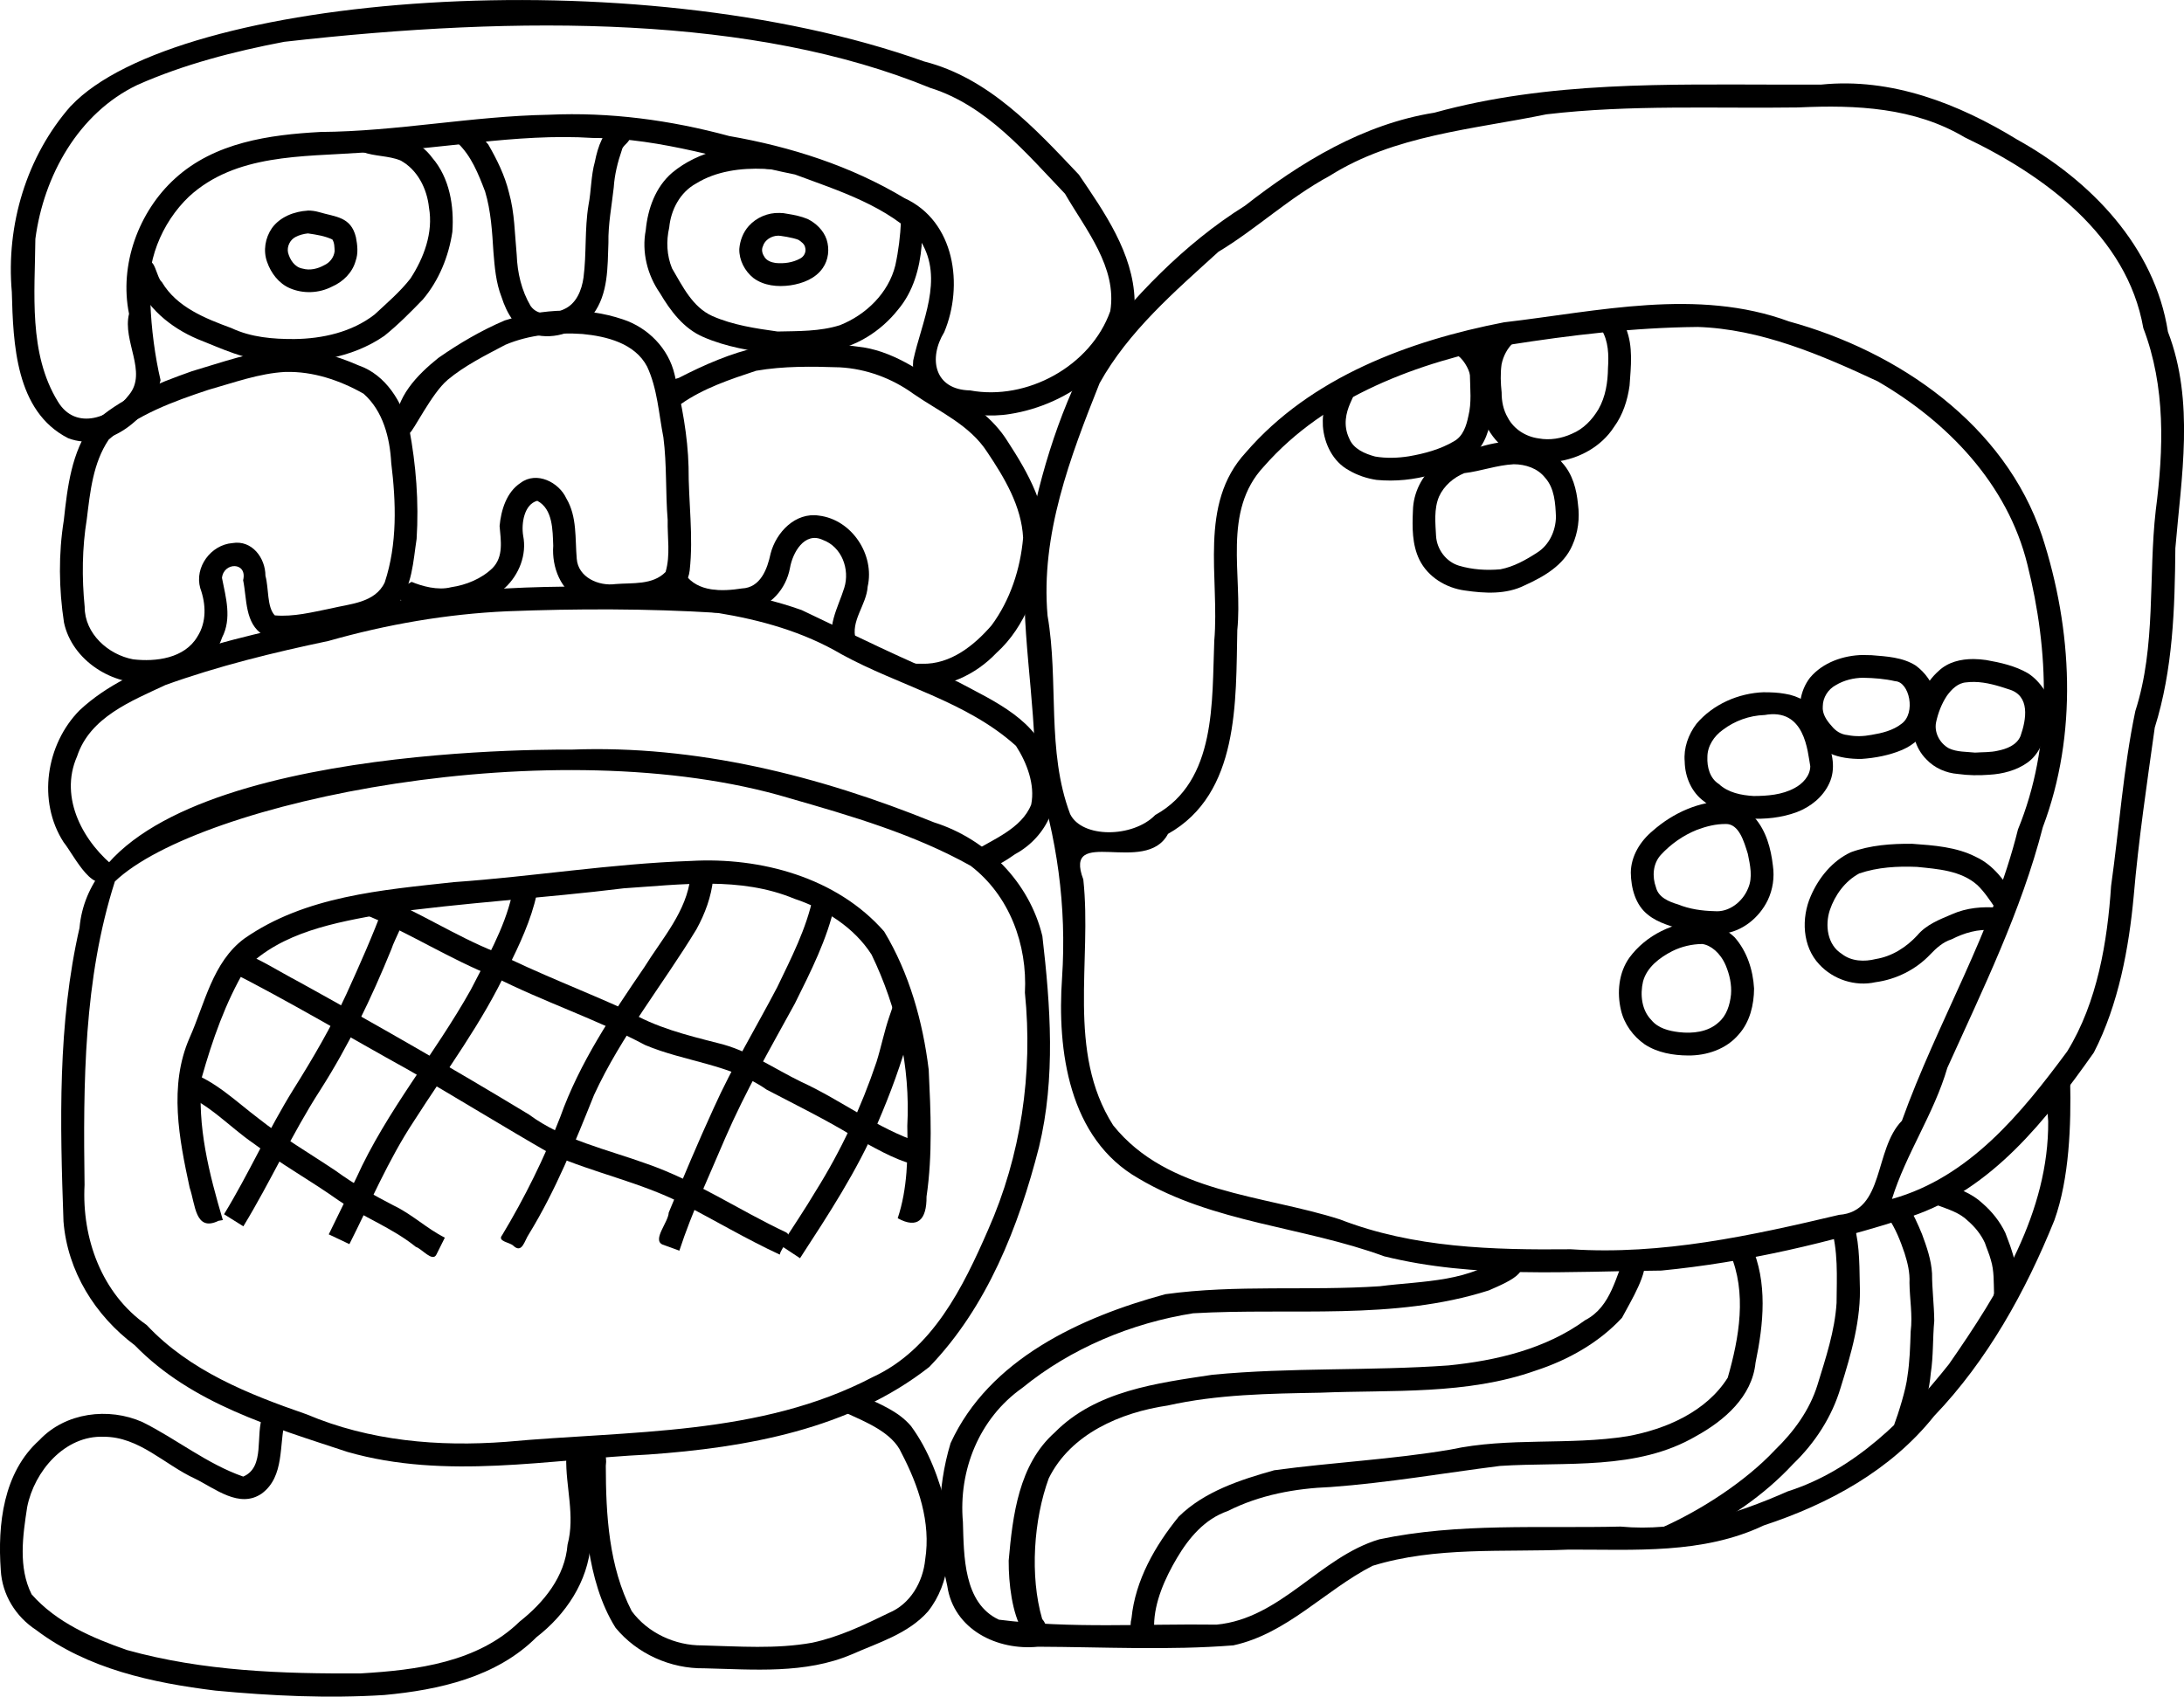<?xml version="1.0" encoding="UTF-8" standalone="no"?>
<!-- Created with Inkscape (http://www.inkscape.org/) -->

<svg
   width="51.012mm"
   height="39.639mm"
   viewBox="0 0 51.012 39.639"
   version="1.1"
   id="svg1"
   xml:space="preserve"
   sodipodi:docname="u-tz'a-pa-wa-tun-ni.svg"
   inkscape:version="1.4 (e7c3feb1, 2024-10-09)"
   xmlns:inkscape="http://www.inkscape.org/namespaces/inkscape"
   xmlns:sodipodi="http://sodipodi.sourceforge.net/DTD/sodipodi-0.dtd"
   xmlns="http://www.w3.org/2000/svg"
   xmlns:svg="http://www.w3.org/2000/svg"><sodipodi:namedview
     id="namedview1"
     pagecolor="#ffffff"
     bordercolor="#666666"
     borderopacity="1.0"
     inkscape:showpageshadow="2"
     inkscape:pageopacity="0.0"
     inkscape:pagecheckerboard="0"
     inkscape:deskcolor="#d1d1d1"
     inkscape:document-units="mm"
     inkscape:zoom="1.4142136"
     inkscape:cx="22.98097"
     inkscape:cy="-20.85965"
     inkscape:window-width="2560"
     inkscape:window-height="1296"
     inkscape:window-x="1440"
     inkscape:window-y="25"
     inkscape:window-maximized="1"
     inkscape:current-layer="layer1" /><defs
     id="defs1" /><g
     inkscape:label="Layer 1"
     inkscape:groupmode="layer"
     id="layer1"
     transform="translate(-45.774,-42.237)"><path
       id="path1"
       style="opacity:1;fill:#000000;stroke-width:0.3"
       d="m 87.466,44.214 c -2.742,-0.002 -5.519,-0.083 -8.19,0.656 -1.662,0.265 -3.12,1.155 -4.424,2.174 -1.425,0.892 -2.613,2.14 -3.625,3.467 -0.763,1.441 -1.238,3.048 -1.497,4.655 -0.141,1.689 0.231,3.369 0.218,5.059 0.517,1.566 0.743,3.191 0.633,4.851 -0.119,1.703 0.153,3.763 1.787,4.693 1.746,1.04 3.851,1.125 5.734,1.818 2.112,0.524 4.32,0.35 6.475,0.334 1.979,-0.193 3.94,-0.651 5.832,-1.262 1.894,-0.636 3.163,-2.263 4.271,-3.832 0.579,-1.123 0.82,-2.454 0.931,-3.652 0.113,-1.317 0.309,-2.63 0.492,-3.94 0.426,-1.359 0.468,-2.779 0.481,-4.19 0.138,-1.653 0.455,-3.426 -0.173,-5.055 -0.309,-1.994 -1.814,-3.544 -3.518,-4.49 -1.372,-0.841 -2.941,-1.453 -4.577,-1.287 -0.283,1.22e-4 -0.566,4.2e-5 -0.848,8.5e-5 z m 0.333,0.532 c 1.325,-0.061 2.692,2.64e-4 3.866,0.7 1.859,0.887 3.793,2.295 4.171,4.457 0.523,1.369 0.475,2.833 0.29,4.259 -0.176,1.543 0.013,3.169 -0.477,4.688 -0.281,1.346 -0.375,2.726 -0.566,4.086 -0.086,1.297 -0.319,2.718 -1.026,3.866 -1.067,1.441 -2.285,2.943 -4.092,3.446 0.329,-1.06 0.981,-1.99 1.293,-3.063 0.829,-1.839 1.725,-3.656 2.23,-5.621 0.821,-2.172 0.694,-4.624 -0.017,-6.806 -0.869,-2.601 -3.354,-4.311 -5.909,-5.011 -2.143,-0.79 -4.466,-0.235 -6.659,0.02 -2.224,0.432 -4.514,1.283 -6.03,3.04 -1.118,1.211 -0.609,2.924 -0.737,4.399 -0.058,1.411 0.059,3.276 -1.378,4.071 -0.523,0.537 -1.712,0.546 -1.989,-0.022 -0.556,-1.473 -0.261,-3.099 -0.527,-4.634 -0.166,-1.888 0.529,-3.71 1.215,-5.431 0.673,-1.213 1.759,-2.146 2.775,-3.07 0.9,-0.542 1.638,-1.255 2.601,-1.776 1.507,-0.952 3.352,-1.084 5.06,-1.436 1.956,-0.231 3.939,-0.133 5.904,-0.161 z m -2.385,5.129 c 1.479,0.044 2.896,0.653 4.218,1.271 1.632,0.947 3.033,2.399 3.495,4.275 0.51,2.029 0.587,4.228 -0.219,6.194 -0.592,2.389 -1.885,4.503 -2.711,6.806 -0.657,0.669 -0.4,2.121 -1.466,2.198 -2.056,0.487 -4.139,0.944 -6.267,0.804 -1.82,0.018 -3.673,-0.03 -5.392,-0.697 -1.802,-0.579 -4.022,-0.608 -5.298,-2.199 -1.095,-1.723 -0.49,-3.833 -0.697,-5.743 -0.482,-1.278 1.457,-0.078 1.978,-1.065 1.674,-0.941 1.582,-3.097 1.619,-4.761 0.13,-1.278 -0.362,-2.776 0.622,-3.824 1.442,-1.645 3.608,-2.434 5.705,-2.838 1.461,-0.23 2.933,-0.406 4.414,-0.42 z" /><path
       style="opacity:1;fill:#000000;stroke-width:0.3"
       id="path5"
       d="m 77.033,51.197 c -0.285,0.24 -0.381,0.64 -0.36,0.998 0.031,0.409 0.234,0.827 0.605,1.028 0.197,0.117 0.421,0.192 0.648,0.226 0.437,0.042 0.88,-0.004 1.302,-0.126 0.382,-0.112 0.787,-0.247 1.058,-0.554 0.234,-0.273 0.305,-0.641 0.353,-0.988 0.033,-0.275 0.002,-0.552 -0.002,-0.828 -0.022,-0.268 -0.117,-0.557 -0.362,-0.701 -0.098,-0.11 -0.162,-0.065 -0.194,0.053 -0.055,0.116 -0.245,0.104 -0.3,0.221 0.147,0.051 0.314,0.34 0.326,0.477 0.005,0.319 0.043,0.642 -0.036,0.956 -0.046,0.223 -0.122,0.468 -0.335,0.587 -0.322,0.19 -0.691,0.289 -1.057,0.352 -0.259,0.041 -0.528,0.049 -0.786,0.005 -0.239,-0.065 -0.506,-0.175 -0.605,-0.422 -0.302,-0.633 0.342,-1.178 0.009,-1.019 -0.088,-0.088 -0.177,-0.177 -0.265,-0.265 z"
       sodipodi:nodetypes="cccccccccccccccccccc" /><path
       style="opacity:1;fill:#000000;stroke-width:0.3"
       id="path6"
       d="m 80.819,49.807 c -0.359,0.288 -0.545,0.761 -0.521,1.217 -0.009,0.231 0.027,0.461 0.038,0.691 0.088,0.516 0.428,1.008 0.931,1.191 0.266,0.108 0.563,0.142 0.849,0.117 0.537,-0.066 1.059,-0.349 1.356,-0.81 0.207,-0.281 0.317,-0.625 0.364,-0.967 0.031,-0.445 0.088,-0.913 -0.084,-1.338 -0.049,-0.084 -0.076,-0.306 -0.196,-0.185 -0.125,0.073 -0.249,0.145 -0.374,0.218 0.162,0.268 0.17,0.591 0.15,0.894 -0.004,0.332 -0.056,0.672 -0.223,0.964 -0.147,0.246 -0.352,0.462 -0.62,0.572 -0.242,0.111 -0.516,0.158 -0.78,0.108 -0.296,-0.04 -0.576,-0.215 -0.716,-0.483 -0.106,-0.179 -0.146,-0.384 -0.145,-0.59 -0.023,-0.217 -0.032,-0.438 -0.002,-0.654 0.039,-0.195 0.134,-0.379 0.281,-0.514 -0.103,-0.144 -0.206,-0.288 -0.308,-0.432 z" /><path
       id="path7"
       style="opacity:1;fill:#000000;stroke-width:0.3"
       d="m 81.131,52.551 c -0.303,-0.003 -0.602,0.065 -0.89,0.157 -0.345,0.006 -0.676,0.149 -0.933,0.377 -0.321,0.263 -0.524,0.665 -0.532,1.081 -0.017,0.385 -0.022,0.792 0.151,1.147 0.2,0.406 0.624,0.662 1.064,0.72 0.463,0.068 0.961,0.096 1.392,-0.119 0.444,-0.201 0.914,-0.467 1.116,-0.936 0.135,-0.3 0.177,-0.636 0.132,-0.961 -0.032,-0.347 -0.126,-0.704 -0.367,-0.968 -0.25,-0.303 -0.633,-0.475 -1.023,-0.493 -0.037,-0.003 -0.075,-0.005 -0.112,-0.005 z m 5.17e-4,0.532 c 0.273,0.001 0.557,0.093 0.731,0.314 0.222,0.247 0.241,0.599 0.254,0.914 -0.005,0.326 -0.155,0.657 -0.437,0.835 -0.263,0.171 -0.547,0.331 -0.858,0.391 -0.324,0.03 -0.658,0.009 -0.97,-0.084 -0.301,-0.092 -0.514,-0.378 -0.535,-0.69 -0.016,-0.308 -0.053,-0.634 0.07,-0.926 0.113,-0.249 0.338,-0.444 0.589,-0.546 0.393,-0.047 0.758,-0.187 1.156,-0.208 z"
       sodipodi:nodetypes="cccccccccccccsccccccccss" /><path
       style="opacity:1;fill:#000000;stroke-width:0.3"
       id="path8"
       d="m 92.837,63.189 c -0.235,-0.364 -0.499,-0.741 -0.905,-0.929 -0.46,-0.238 -0.99,-0.273 -1.497,-0.31 -0.483,-0.004 -0.978,0.031 -1.434,0.199 -0.43,0.202 -0.748,0.594 -0.933,1.023 -0.224,0.512 -0.199,1.175 0.199,1.596 0.326,0.354 0.84,0.522 1.312,0.416 0.486,-0.065 0.946,-0.295 1.283,-0.652 0.14,-0.147 0.294,-0.286 0.492,-0.349 0.296,-0.15 0.627,-0.251 0.962,-0.212 0.156,0.062 0.112,-0.091 0.122,-0.185 0.004,-0.114 0.008,-0.228 0.012,-0.342 -0.366,-0.032 -0.742,2.28e-4 -1.081,0.151 -0.293,0.124 -0.603,0.243 -0.813,0.495 -0.257,0.277 -0.589,0.491 -0.967,0.552 -0.268,0.068 -0.572,0.057 -0.797,-0.12 -0.339,-0.212 -0.395,-0.671 -0.278,-1.024 0.119,-0.351 0.355,-0.676 0.685,-0.854 0.431,-0.148 0.896,-0.173 1.349,-0.154 0.488,0.05 1.027,0.083 1.413,0.426 0.168,0.163 0.296,0.361 0.428,0.554 0.15,-0.094 0.3,-0.188 0.45,-0.281 z" /><path
       id="path9"
       style="opacity:1;fill:#000000;stroke-width:0.3"
       d="m 91.87,57.634 c -0.298,-10e-4 -0.598,0.07 -0.818,0.281 -0.306,0.271 -0.473,0.661 -0.572,1.05 -0.079,0.359 0.027,0.752 0.288,1.012 0.191,0.204 0.461,0.321 0.738,0.342 0.244,0.034 0.489,0.037 0.734,0.018 0.312,-0.018 0.632,-0.1 0.889,-0.283 0.255,-0.182 0.394,-0.489 0.42,-0.795 0.011,-0.117 0.023,-0.235 0.027,-0.352 0.071,-0.035 0.141,-0.071 0.212,-0.106 -0.174,-0.308 -0.341,-0.642 -0.65,-0.837 -0.297,-0.172 -0.639,-0.248 -0.975,-0.307 -0.096,-0.014 -0.195,-0.022 -0.294,-0.023 z m 0.02,0.535 c 0.276,0.004 0.549,0.087 0.809,0.174 0.497,0.147 0.407,0.697 0.268,1.091 -0.089,0.212 -0.322,0.3 -0.531,0.342 -0.173,0.041 -0.353,0.031 -0.53,0.044 -0.204,-0.022 -0.422,-0.011 -0.611,-0.1 -0.212,-0.116 -0.347,-0.366 -0.3,-0.607 0.047,-0.22 0.13,-0.436 0.255,-0.624 0.109,-0.149 0.254,-0.296 0.449,-0.31 0.064,-0.008 0.128,-0.011 0.191,-0.01 z"
       sodipodi:nodetypes="scccccccccccssccccccccs" /><path
       id="path10"
       style="opacity:1;fill:#000000;stroke-width:0.3"
       d="m 89.286,57.539 c -0.457,0.009 -0.935,0.173 -1.235,0.53 -0.238,0.307 -0.306,0.743 -0.152,1.102 0.137,0.269 0.339,0.519 0.608,0.664 0.231,0.105 0.49,0.134 0.741,0.133 0.326,-0.022 0.652,-0.084 0.954,-0.211 0.284,-0.123 0.545,-0.349 0.627,-0.657 0.039,-0.19 0.013,-0.39 -0.033,-0.577 0.064,-0.024 0.127,-0.048 0.191,-0.071 -0.076,-0.264 -0.244,-0.501 -0.464,-0.664 -0.307,-0.197 -0.682,-0.215 -1.035,-0.244 -0.067,-0.002 -0.134,-0.003 -0.201,-0.004 z m 0.011,0.533 c 0.25,0.004 0.502,0.024 0.745,0.08 0.328,0.013 0.49,0.745 0.146,0.995 -0.2,0.157 -0.457,0.218 -0.703,0.259 -0.185,0.035 -0.374,0.042 -0.559,0.004 -0.151,-0.013 -0.282,-0.098 -0.374,-0.216 -0.114,-0.126 -0.22,-0.28 -0.203,-0.458 0.002,-0.203 0.124,-0.395 0.302,-0.491 0.194,-0.117 0.421,-0.172 0.647,-0.174 z"
       sodipodi:nodetypes="ccccccccccccccccccccccc" /><path
       id="path11"
       style="opacity:1;fill:#000000;stroke-width:0.3"
       d="m 86.977,58.409 c -0.595,0.02 -1.192,0.28 -1.579,0.738 -0.19,0.251 -0.303,0.567 -0.274,0.884 0.006,0.359 0.162,0.724 0.461,0.935 0.284,0.253 0.664,0.366 1.037,0.393 0.377,0.023 0.764,-0.017 1.119,-0.148 0.323,-0.123 0.613,-0.354 0.759,-0.672 0.155,-0.327 0.085,-0.717 -0.071,-1.03 -0.026,-0.128 -0.209,-0.291 -0.166,-0.385 0.134,-0.023 0.039,-0.12 -0.007,-0.193 -0.178,-0.269 -0.477,-0.439 -0.793,-0.486 -0.16,-0.029 -0.324,-0.035 -0.487,-0.035 z m 0.006,0.534 c 0.952,-0.178 1.01,0.849 1.074,1.196 -0.002,0.225 -0.179,0.41 -0.368,0.51 -0.291,0.158 -0.632,0.184 -0.957,0.185 -0.288,-0.018 -0.592,-0.077 -0.81,-0.28 -0.212,-0.134 -0.279,-0.397 -0.268,-0.633 4.49e-4,-0.255 0.157,-0.489 0.361,-0.633 0.278,-0.211 0.618,-0.333 0.967,-0.346 z"
       sodipodi:nodetypes="ccccccccccccccccccccc" /><path
       id="path12"
       style="opacity:1;fill:#000000;stroke-width:0.3"
       d="m 86.106,60.955 c -0.639,-0.007 -1.255,0.274 -1.729,0.692 -0.291,0.241 -0.509,0.592 -0.512,0.979 0.006,0.359 0.106,0.753 0.402,0.983 0.252,0.204 0.577,0.274 0.879,0.372 0.281,0.059 0.571,0.086 0.857,0.07 0.461,-0.044 0.861,-0.373 1.06,-0.782 0.119,-0.25 0.161,-0.533 0.121,-0.807 -0.046,-0.401 -0.156,-0.813 -0.428,-1.123 -0.041,-0.115 -0.249,-0.163 -0.2,-0.291 -0.02,-0.092 -0.23,-0.053 -0.324,-0.085 -0.042,-0.005 -0.084,-0.008 -0.126,-0.009 z m -0.024,0.532 c 0.31,-0.004 0.426,0.408 0.516,0.697 0.053,0.263 0.12,0.548 0.007,0.805 -0.124,0.31 -0.441,0.567 -0.787,0.535 -0.289,-0.007 -0.579,-0.047 -0.849,-0.157 -0.21,-0.062 -0.459,-0.163 -0.516,-0.399 -0.092,-0.249 -0.074,-0.55 0.11,-0.755 0.234,-0.256 0.527,-0.461 0.849,-0.59 0.215,-0.08 0.44,-0.138 0.671,-0.135 z"
       sodipodi:nodetypes="cccccccccccccscccccccss" /><path
       id="path13"
       style="opacity:1;fill:#000000;stroke-width:0.3"
       d="m 85.533,63.759 c -0.656,0.005 -1.313,0.322 -1.703,0.854 -0.248,0.35 -0.292,0.813 -0.195,1.223 0.075,0.326 0.284,0.611 0.556,0.801 0.297,0.194 0.662,0.257 1.011,0.259 0.437,0.005 0.895,-0.149 1.182,-0.49 0.262,-0.29 0.358,-0.693 0.36,-1.074 -0.024,-0.432 -0.165,-0.87 -0.455,-1.198 -0.133,-0.125 -0.29,-0.232 -0.469,-0.277 0.05,-0.137 -0.151,-0.07 -0.23,-0.097 -0.019,-2.99e-4 -0.038,-0.002 -0.057,-0.001 z m 5.17e-4,0.532 c 0.197,0.027 0.422,0.204 0.548,0.499 0.09,0.213 0.143,0.45 0.124,0.681 -0.026,0.242 -0.101,0.494 -0.294,0.655 -0.245,0.224 -0.604,0.262 -0.921,0.225 -0.236,-0.028 -0.488,-0.091 -0.645,-0.283 -0.229,-0.233 -0.266,-0.595 -0.195,-0.901 0.09,-0.334 0.389,-0.559 0.683,-0.709 0.216,-0.108 0.458,-0.164 0.699,-0.167 z"
       sodipodi:nodetypes="ccccccccccccccccccccc" /><path
       style="opacity:1;fill:#000000;stroke-width:0.3"
       id="path14"
       d="m 80.948,71.501 c -0.772,0.7 -1.962,0.658 -2.946,0.786 -1.667,0.112 -3.353,-0.042 -5.008,0.186 -1.977,0.535 -4.119,1.519 -5.017,3.48 -0.325,1.069 -0.327,2.253 -0.077,3.337 0.151,1.022 1.172,1.514 2.119,1.419 1.52,0.006 3.049,0.088 4.563,-0.032 1.259,-0.275 2.142,-1.291 3.25,-1.858 1.477,-0.456 3.06,-0.314 4.587,-0.379 1.533,-0.004 3.125,0.113 4.552,-0.565 1.517,-0.499 2.969,-1.288 3.979,-2.556 1.246,-1.3 2.138,-2.913 2.808,-4.572 0.351,-0.979 0.393,-2.233 0.369,-3.264 -0.615,-0.193 -0.551,0.479 -0.513,0.948 0.018,2.118 -1.151,3.998 -2.319,5.678 -1.003,1.26 -2.191,2.47 -3.766,2.971 -1.228,0.544 -2.544,0.95 -3.904,0.822 -1.877,0.045 -3.789,-0.092 -5.635,0.298 -1.391,0.414 -2.294,1.848 -3.8,1.993 -1.693,-0.024 -3.404,0.098 -5.085,-0.116 -0.831,-0.387 -0.816,-1.498 -0.84,-2.28 -0.108,-1.212 0.382,-2.427 1.388,-3.136 1.133,-0.924 2.55,-1.515 3.988,-1.742 2.301,-0.134 4.679,0.177 6.908,-0.535 0.519,-0.227 1.203,-0.513 0.397,-0.882 z"
       sodipodi:nodetypes="scccccccccccccccccccccccss" /><path
       style="opacity:1;fill:#000000;stroke-width:0.3"
       id="path15"
       d="m 83.78,71.47 c -0.27,0.567 -0.363,1.29 -0.98,1.609 -0.922,0.673 -2.075,0.946 -3.194,1.058 -1.835,0.131 -3.681,0.042 -5.513,0.218 -1.292,0.196 -2.72,0.371 -3.684,1.349 -0.84,0.747 -0.982,1.937 -1.075,2.992 -0.002,0.544 0.079,1.226 0.327,1.648 0.22,-0.157 0.721,0.047 0.455,-0.284 -0.292,-1.003 -0.198,-2.326 0.154,-3.286 0.513,-1.04 1.68,-1.539 2.774,-1.7 1.172,-0.263 2.374,-0.278 3.568,-0.3 1.683,-0.069 3.417,0.056 5.032,-0.517 0.751,-0.244 1.476,-0.65 2.015,-1.233 0.208,-0.392 0.629,-1.068 0.52,-1.407 -0.133,-0.05 -0.266,-0.1 -0.399,-0.15 z"
       sodipodi:nodetypes="ccccccccccccccc" /><path
       style="opacity:1;fill:#000000;stroke-width:0.3"
       id="path16"
       d="m 86.181,71.515 c 0.401,0.924 0.216,1.975 -0.052,2.908 -0.498,0.794 -1.445,1.205 -2.341,1.368 -1.368,0.218 -2.77,0.018 -4.13,0.311 -1.365,0.233 -2.751,0.297 -4.122,0.484 -0.792,0.223 -1.631,0.494 -2.231,1.084 -0.552,0.68 -1.014,1.485 -1.102,2.371 -0.116,0.484 0.276,0.24 0.527,0.166 0.006,-0.543 0.255,-1.099 0.535,-1.572 0.281,-0.473 0.647,-0.91 1.185,-1.096 0.747,-0.377 1.573,-0.529 2.404,-0.561 1.326,-0.097 2.637,-0.326 3.954,-0.493 1.535,-0.101 3.199,0.115 4.586,-0.699 0.654,-0.361 1.305,-0.92 1.384,-1.712 0.188,-0.903 0.288,-1.879 -0.101,-2.746 -0.166,0.062 -0.331,0.124 -0.497,0.187 z" /><path
       style="opacity:1;fill:#000000;stroke-width:0.3"
       id="path17"
       d="m 88.527,70.859 c 0.189,0.585 0.148,1.211 0.144,1.817 -0.041,0.659 -0.255,1.293 -0.447,1.92 -0.182,0.585 -0.551,1.089 -0.987,1.512 -0.687,0.734 -1.712,1.398 -2.625,1.808 -0.244,0.053 0.136,0.079 0.205,0.189 0.092,0.162 0.2,0.245 0.367,0.092 0.92,-0.434 1.78,-1.01 2.474,-1.759 0.51,-0.491 0.906,-1.101 1.108,-1.782 0.245,-0.788 0.485,-1.597 0.447,-2.432 -0.01,-0.52 -0.007,-1.056 -0.189,-1.551 l -0.497,0.186 z"
       sodipodi:nodetypes="scccccccccccs" /><path
       style="opacity:1;fill:#000000;stroke-width:0.3"
       id="path18"
       d="m 89.876,70.684 c 0.172,0.254 0.287,0.543 0.384,0.833 0.071,0.223 0.126,0.452 0.114,0.688 0.004,0.38 0.076,0.759 0.028,1.139 -0.012,0.351 -0.021,0.702 -0.076,1.05 -0.03,0.288 -0.211,0.869 -0.313,1.138 l 0.6,-0.142 c 0.137,-0.343 0.226,-0.705 0.259,-1.073 0.062,-0.404 0.043,-0.814 0.081,-1.221 -0.003,-0.37 -0.052,-0.738 -0.052,-1.108 -0.018,-0.316 -0.124,-0.62 -0.233,-0.915 -0.101,-0.242 -0.202,-0.485 -0.36,-0.697 l -0.432,0.308 z"
       sodipodi:nodetypes="sccccccccccccs" /><path
       style="opacity:1;fill:#000000;stroke-width:0.3"
       id="path19"
       d="m 91.035,70.397 c 0.245,0.094 0.511,0.171 0.702,0.361 0.166,0.143 0.308,0.318 0.399,0.518 0.045,0.135 0.104,0.264 0.14,0.402 0.077,0.25 0.064,0.516 0.073,0.774 -0.025,0.078 0.034,0.071 0.09,0.067 0.147,-0.001 0.295,-0.003 0.442,-0.004 -0.009,-0.356 0.003,-0.723 -0.119,-1.063 -0.041,-0.14 -0.1,-0.273 -0.148,-0.41 -0.126,-0.267 -0.314,-0.502 -0.538,-0.695 -0.238,-0.224 -0.552,-0.339 -0.855,-0.447 -0.062,0.166 -0.124,0.331 -0.186,0.497 z" /><path
       id="path20"
       style="opacity:1;fill:#000000;stroke-width:0.3"
       d="m 47.431,44.709 c -1.04,1.18 -1.519,2.789 -1.381,4.349 0.032,1.207 0.085,2.789 1.315,3.416 0.906,0.35 1.962,-0.49 2.159,-1.356 -0.124,-0.525 -0.219,-1.203 -0.238,-1.828 -0.134,-0.897 0.26,-1.85 0.904,-2.462 1.09,-1 2.646,-0.926 4.025,-1.024 1.808,-0.062 3.593,-0.461 5.409,-0.344 1.611,0.002 3.154,0.541 4.719,0.854 1.029,0.383 2.172,0.737 2.938,1.561 0.546,0.888 0.016,1.883 -0.177,2.784 -0.105,1.112 1.407,1.394 2.255,1.251 1.361,-0.209 2.768,-1.215 2.916,-2.662 -0.034,-1.097 -0.705,-2.052 -1.301,-2.93 -1.027,-1.086 -2.108,-2.262 -3.614,-2.645 -6.78,-2.421 -17.461,-1.58 -19.928,1.038 z m 20.087,-0.414 c 1.305,0.415 2.218,1.512 3.131,2.468 0.48,0.832 1.224,1.719 1.058,2.742 -0.455,1.287 -1.951,2.1 -3.275,1.853 -0.839,-0.016 -0.978,-0.751 -0.604,-1.36 0.456,-1.089 0.252,-2.591 -0.926,-3.131 -1.255,-0.754 -2.659,-1.202 -4.096,-1.452 -1.375,-0.373 -2.79,-0.563 -4.216,-0.497 -1.784,0.031 -3.544,0.39 -5.33,0.402 -1.2,0.065 -2.471,0.244 -3.395,1.085 -0.853,0.772 -1.311,2.021 -1.077,3.164 -0.159,0.635 0.435,1.361 0.002,1.89 -0.399,0.528 -1.243,0.86 -1.665,0.158 -0.69,-1.126 -0.536,-2.531 -0.525,-3.798 0.194,-1.472 1.004,-2.939 2.383,-3.598 1.086,-0.482 2.261,-0.784 3.428,-1.007 5.552,-0.632 11.003,-0.609 15.105,1.082 z"
       sodipodi:nodetypes="ccccccccccccccccccccccccccccccccc" /><path
       style="opacity:1;fill:#000000;stroke-width:0.3"
       id="path21"
       d="m 56.452,45.567 c 0.329,0.305 0.496,0.735 0.653,1.145 0.137,0.458 0.164,0.937 0.194,1.411 0.029,0.357 0.058,0.718 0.19,1.055 0.119,0.369 0.335,0.773 0.744,0.871 0.499,0.139 1.071,-0.068 1.393,-0.469 0.358,-0.479 0.338,-1.104 0.359,-1.672 -0.008,-0.434 0.077,-0.86 0.124,-1.289 0.019,-0.299 0.092,-0.594 0.189,-0.875 0.026,-0.148 0.29,-0.221 0.122,-0.35 -0.08,-0.108 -0.16,-0.215 -0.24,-0.323 -0.312,0.214 -0.441,0.587 -0.511,0.942 -0.093,0.333 -0.084,0.681 -0.15,1.019 -0.092,0.559 -0.043,1.129 -0.116,1.689 -0.041,0.294 -0.166,0.612 -0.455,0.74 -0.24,0.121 -0.604,0.177 -0.78,-0.075 -0.213,-0.359 -0.31,-0.778 -0.325,-1.193 -0.047,-0.488 -0.047,-0.985 -0.182,-1.46 -0.096,-0.397 -0.28,-0.769 -0.483,-1.121 -0.112,-0.103 -0.246,-0.456 -0.396,-0.373 -0.11,0.11 -0.22,0.22 -0.329,0.33 z" /><path
       style="opacity:1;fill:#000000;stroke-width:0.3"
       id="path22"
       d="m 54.246,45.789 c 0.285,0.104 0.597,0.083 0.877,0.194 0.402,0.214 0.625,0.663 0.671,1.104 0.103,0.585 -0.119,1.176 -0.435,1.66 -0.244,0.312 -0.548,0.57 -0.837,0.839 -0.528,0.41 -1.213,0.564 -1.871,0.572 -0.5,0.002 -1.012,-0.039 -1.471,-0.256 -0.61,-0.225 -1.276,-0.486 -1.624,-1.074 -0.126,-0.095 -0.182,-0.651 -0.345,-0.408 -0.093,0.113 -0.187,0.226 -0.28,0.34 0.249,0.656 0.826,1.132 1.461,1.4 0.554,0.218 1.107,0.492 1.715,0.509 0.91,0.081 1.876,-0.057 2.642,-0.584 0.323,-0.26 0.617,-0.556 0.904,-0.854 0.374,-0.443 0.602,-1.006 0.687,-1.577 0.043,-0.604 -0.064,-1.259 -0.47,-1.731 -0.27,-0.371 -0.724,-0.555 -1.173,-0.566 -0.178,-0.076 -0.218,0.143 -0.315,0.242 -0.045,0.064 -0.091,0.128 -0.136,0.192 z" /><path
       id="path23"
       style="opacity:1;fill:#000000;stroke-width:0.3"
       d="m 52.959,47.158 c -0.316,0.019 -0.644,0.146 -0.834,0.409 -0.156,0.227 -0.208,0.526 -0.113,0.788 0.091,0.264 0.276,0.508 0.538,0.618 0.311,0.132 0.677,0.116 0.977,-0.039 0.257,-0.111 0.477,-0.325 0.553,-0.599 0.065,-0.179 0.043,-0.374 0.007,-0.557 -0.118,-0.482 -0.473,-0.47 -0.864,-0.586 -0.085,-0.025 -0.175,-0.037 -0.264,-0.036 z m 0.007,0.532 c 0.208,0.03 0.405,0.062 0.572,0.143 0.05,0.081 0.048,0.181 0.052,0.273 -0.016,0.143 -0.112,0.267 -0.242,0.326 -0.153,0.085 -0.335,0.13 -0.507,0.08 -0.184,-0.031 -0.297,-0.208 -0.34,-0.377 -0.027,-0.14 0.046,-0.293 0.173,-0.36 0.089,-0.048 0.192,-0.074 0.292,-0.085 z"
       sodipodi:nodetypes="scccccccsssccccccss" /><path
       id="path24"
       style="opacity:1;fill:#000000;stroke-width:0.3"
       d="m 63.98,47.212 c -0.27,-0.009 -0.538,0.106 -0.718,0.306 -0.131,0.146 -0.205,0.341 -0.22,0.536 -0.006,0.261 0.128,0.518 0.331,0.679 0.245,0.182 0.569,0.212 0.863,0.17 0.285,-0.043 0.584,-0.156 0.754,-0.402 0.136,-0.192 0.163,-0.448 0.091,-0.67 -0.072,-0.212 -0.246,-0.38 -0.444,-0.478 -0.161,-0.066 -0.31,-0.095 -0.479,-0.122 -0.058,-0.013 -0.117,-0.019 -0.176,-0.019 z m -0.042,0.531 c 0.043,-0.005 0.365,0.046 0.485,0.097 0.066,0.043 0.144,0.1 0.157,0.178 0.032,0.104 -0.026,0.216 -0.122,0.262 -0.171,0.093 -0.374,0.12 -0.567,0.101 -0.106,-0.015 -0.22,-0.056 -0.271,-0.158 -0.045,-0.07 -0.063,-0.157 -0.026,-0.234 0.042,-0.146 0.198,-0.24 0.344,-0.245 z"
       sodipodi:nodetypes="sscccccccsssccccccss" /><path
       style="opacity:1;fill:#000000;stroke-width:0.3"
       id="path25"
       d="m 63.733,45.669 c -0.788,-0.087 -1.639,0.088 -2.259,0.603 -0.39,0.335 -0.57,0.843 -0.617,1.343 -0.098,0.508 0.037,1.047 0.331,1.469 0.247,0.418 0.555,0.831 1.016,1.028 0.529,0.23 1.107,0.323 1.675,0.399 0.412,0.008 0.828,-0.011 1.237,-0.066 0.643,-0.094 1.232,-0.466 1.632,-0.972 0.355,-0.418 0.508,-0.963 0.553,-1.5 -0.021,-0.171 0.192,-0.595 -0.081,-0.563 -0.134,-0.004 -0.267,-0.009 -0.401,-0.013 -0.016,0.349 -0.058,0.699 -0.133,1.041 -0.159,0.646 -0.686,1.155 -1.293,1.396 -0.47,0.149 -0.97,0.137 -1.457,0.148 -0.516,-0.072 -1.043,-0.15 -1.523,-0.361 -0.466,-0.21 -0.696,-0.697 -0.942,-1.114 -0.124,-0.302 -0.139,-0.637 -0.066,-0.954 0.039,-0.414 0.253,-0.823 0.626,-1.028 0.474,-0.293 1.049,-0.366 1.596,-0.343 0.203,0.031 0.289,-0.013 0.195,-0.197 -0.029,-0.105 -0.059,-0.21 -0.088,-0.316 z" /><path
       id="path26"
       style="opacity:1;fill:#000000;stroke-width:0.3"
       d="m 52.41,50.395 c -0.741,0.044 -1.445,0.307 -2.152,0.514 -0.833,0.296 -1.688,0.63 -2.34,1.246 -0.475,0.641 -0.569,1.464 -0.653,2.234 -0.127,0.791 -0.117,1.603 0.004,2.394 0.189,0.882 1.135,1.486 2.014,1.404 0.695,-1.25e-4 1.447,-0.36 1.678,-1.055 0.232,-0.448 0.088,-0.935 -0.002,-1.394 0.04,-0.374 0.599,-0.377 0.494,0.054 0.091,0.44 0.035,1.009 0.472,1.281 0.465,0.188 0.982,0.018 1.456,-0.054 0.577,-0.14 1.259,-0.162 1.669,-0.656 0.355,-0.424 0.374,-1.013 0.455,-1.535 0.055,-0.861 -0.013,-1.729 -0.172,-2.575 -0.166,-0.623 -0.545,-1.26 -1.185,-1.48 -0.548,-0.24 -1.135,-0.408 -1.738,-0.378 z m 0.032,0.532 c 0.641,-0.019 1.273,0.195 1.824,0.508 0.456,0.403 0.614,1.029 0.646,1.616 0.114,0.926 0.145,1.895 -0.151,2.791 -0.225,0.483 -0.814,0.501 -1.263,0.611 -0.428,0.086 -0.866,0.199 -1.305,0.161 -0.187,-0.193 -0.138,-0.634 -0.219,-0.925 5e-5,-0.418 -0.316,-0.842 -0.772,-0.764 -0.502,0.04 -0.89,0.563 -0.75,1.054 0.134,0.371 0.152,0.79 -0.069,1.134 -0.299,0.505 -0.967,0.59 -1.498,0.528 -0.583,-0.108 -1.134,-0.6 -1.133,-1.225 -0.067,-0.684 -0.061,-1.374 0.05,-2.053 0.078,-0.636 0.144,-1.31 0.512,-1.856 0.659,-0.583 1.506,-0.89 2.329,-1.163 0.591,-0.166 1.181,-0.385 1.798,-0.418 z" /><path
       style="opacity:1;fill:#000000;stroke-width:0.3"
       id="path27"
       d="m 56.227,51.113 c 0.406,-0.338 0.886,-0.575 1.351,-0.821 0.564,-0.239 1.195,-0.293 1.801,-0.252 0.565,0.054 1.223,0.217 1.509,0.76 0.242,0.517 0.272,1.101 0.381,1.655 0.083,0.64 0.047,1.288 0.1,1.93 -0.009,0.404 0.068,0.822 -0.049,1.215 -0.3,0.309 -0.774,0.25 -1.169,0.282 -0.388,0.055 -0.874,-0.154 -0.906,-0.591 -0.041,-0.473 0.011,-0.981 -0.242,-1.408 -0.175,-0.382 -0.696,-0.643 -1.067,-0.366 -0.331,0.215 -0.458,0.635 -0.493,1.008 0.028,0.338 0.099,0.715 -0.166,0.985 -0.257,0.249 -0.615,0.395 -0.966,0.446 -0.313,0.082 -0.687,-0.027 -0.923,-0.125 -0.138,0.076 -0.275,0.152 -0.413,0.229 0.248,0.421 0.798,0.478 1.241,0.437 0.493,-0.022 0.976,-0.224 1.357,-0.531 0.325,-0.304 0.509,-0.767 0.421,-1.212 -0.047,-0.282 0.021,-0.735 0.329,-0.817 0.366,0.191 0.359,0.69 0.373,1.051 -0.036,0.497 0.171,1.05 0.647,1.267 0.467,0.258 1.019,0.148 1.524,0.112 0.446,-0.052 0.961,-0.307 1.016,-0.803 0.09,-0.803 -0.03,-1.611 -0.026,-2.416 -0.019,-0.73 -0.156,-1.452 -0.326,-2.16 -0.14,-0.609 -0.621,-1.097 -1.209,-1.29 -0.887,-0.3 -1.871,-0.254 -2.758,0.025 -0.546,0.232 -1.064,0.536 -1.55,0.875 -0.497,0.398 -1.007,0.921 -1.008,1.601 -0.078,0.241 0.201,0.124 0.336,0.151 0.065,-2e-5 0.516,-0.93 0.886,-1.236 z"
       sodipodi:nodetypes="cccccccccccccccccccccccccccccccc" /><path
       style="opacity:1;fill:#000000;stroke-width:0.3"
       id="path28"
       d="m 61.675,51.679 c 0.527,-0.371 1.152,-0.579 1.759,-0.78 0.644,-0.112 1.305,-0.102 1.957,-0.08 0.621,0.035 1.216,0.256 1.718,0.619 0.599,0.416 1.312,0.723 1.722,1.358 0.403,0.601 0.802,1.264 0.84,2.005 -0.063,0.726 -0.301,1.458 -0.738,2.047 -0.41,0.474 -0.962,0.915 -1.623,0.896 -0.551,0.008 -1.205,-0.083 -1.546,-0.564 -0.132,-0.434 0.25,-0.811 0.276,-1.238 0.17,-0.746 -0.371,-1.566 -1.138,-1.659 -0.55,-0.084 -1.001,0.39 -1.129,0.887 -0.076,0.361 -0.236,0.798 -0.672,0.815 -0.455,0.071 -1.029,0.09 -1.326,-0.332 l -0.422,0.323 c 0.427,0.604 1.252,0.657 1.917,0.518 0.501,-0.074 0.865,-0.502 0.955,-0.985 0.06,-0.356 0.338,-0.859 0.768,-0.658 0.443,0.161 0.635,0.686 0.501,1.118 -0.142,0.461 -0.451,0.956 -0.209,1.441 0.674,0.353 1.17,0.48 1.865,0.867 0.714,0.051 1.409,-0.272 1.896,-0.784 0.693,-0.624 0.997,-1.563 1.141,-2.459 0.083,-0.912 -0.4,-1.751 -0.88,-2.489 -0.334,-0.537 -0.857,-0.9 -1.388,-1.219 -0.656,-0.425 -1.316,-0.912 -2.121,-0.992 -0.761,-0.109 -1.537,-0.068 -2.299,0.009 -0.654,0.143 -1.276,0.417 -1.869,0.722 -0.347,0.094 -0.22,0.286 -0.055,0.473 0.033,0.047 0.067,0.093 0.1,0.14 z"
       sodipodi:nodetypes="ccccccccccccccccccccccccccccccc" /><path
       id="path29"
       style="opacity:1;fill:#000000;stroke-width:0.3"
       d="m 47.633,63.907 c -0.516,2.248 -0.457,4.578 -0.376,6.866 0.092,1.163 0.74,2.202 1.665,2.893 1.331,1.369 3.211,1.91 4.969,2.492 2.293,0.658 4.69,0.174 7.023,0.061 2.292,-0.161 4.714,-0.593 6.566,-2.047 1.349,-1.397 2.088,-3.279 2.562,-5.135 0.391,-1.614 0.268,-3.301 0.079,-4.93 -0.303,-1.26 -1.303,-2.27 -2.53,-2.657 -2.684,-1.089 -5.557,-1.812 -8.472,-1.7 -1.309,-0.009 -11.11,0.059 -11.487,4.157 z m 16.58,-3.022 c 1.445,0.414 2.915,0.843 4.232,1.579 0.908,0.695 1.329,1.843 1.268,2.965 0.191,1.886 -0.091,3.807 -0.861,5.543 -0.584,1.339 -1.295,2.793 -2.693,3.437 -2.634,1.38 -5.685,1.247 -8.565,1.513 -1.579,0.119 -3.186,-0.019 -4.657,-0.642 -1.356,-0.469 -2.733,-1.015 -3.737,-2.087 -1.05,-0.731 -1.517,-2.026 -1.451,-3.272 -0.032,-2.377 -0.023,-4.804 0.708,-7.09 1.961,-1.873 10.294,-3.58 15.755,-1.947 z"
       sodipodi:nodetypes="cccccccccccccccccccccc" /><path
       style="opacity:1;fill:#000000;stroke-width:0.3"
       id="path31"
       d="m 51.913,75.307 c -0.185,0.448 0.065,1.205 -0.458,1.427 -0.846,-0.295 -1.555,-0.876 -2.352,-1.273 -0.793,-0.353 -1.803,-0.226 -2.41,0.422 -0.844,0.757 -0.977,1.969 -0.901,3.036 0.031,0.573 0.348,1.087 0.826,1.399 1.204,0.912 2.719,1.235 4.188,1.416 1.31,0.124 2.632,0.186 3.946,0.103 1.27,-0.118 2.619,-0.416 3.553,-1.351 0.682,-0.527 1.2,-1.297 1.266,-2.174 0.172,-0.7 -0.064,-1.398 -0.041,-2.102 -0.158,0.042 -0.479,-0.074 -0.53,0.072 -0.019,0.684 0.213,1.364 0.03,2.043 -0.059,0.744 -0.553,1.351 -1.118,1.796 -0.977,0.955 -2.409,1.135 -3.709,1.211 -1.831,0.012 -3.687,-0.051 -5.461,-0.545 -0.814,-0.283 -1.65,-0.643 -2.23,-1.303 -0.315,-0.629 -0.206,-1.37 -0.103,-2.04 0.166,-0.835 0.878,-1.676 1.787,-1.64 0.825,-0.003 1.421,0.651 2.129,0.977 0.47,0.228 1.04,0.711 1.565,0.348 0.537,-0.402 0.397,-1.135 0.543,-1.71 -0.173,-0.038 -0.346,-0.077 -0.518,-0.115 z" /><path
       style="opacity:1;fill:#000000;stroke-width:0.3"
       id="path32"
       d="m 59.372,76.192 c 0.053,0.736 0.002,1.48 0.149,2.208 0.101,0.649 0.28,1.305 0.63,1.865 0.5,0.609 1.286,0.961 2.072,0.948 1.151,0.027 2.359,0.138 3.447,-0.326 0.62,-0.274 1.316,-0.479 1.779,-1.002 0.533,-0.67 0.567,-1.595 0.434,-2.407 -0.168,-0.679 -0.414,-1.358 -0.831,-1.925 -0.301,-0.354 -0.747,-0.522 -1.157,-0.713 -0.078,0.159 -0.279,0.248 -0.358,0.407 0.44,0.204 1.082,0.454 1.292,0.934 0.398,0.761 0.692,1.621 0.555,2.491 -0.052,0.525 -0.347,1.04 -0.85,1.248 -0.574,0.28 -1.161,0.561 -1.789,0.695 -0.847,0.153 -1.714,0.085 -2.569,0.063 -0.63,0.005 -1.272,-0.29 -1.647,-0.801 -0.535,-1.043 -0.603,-2.244 -0.605,-3.395 0.034,-0.261 -0.038,-0.412 -0.303,-0.316 -0.084,0.009 -0.167,0.019 -0.251,0.028 z"
       sodipodi:nodetypes="ccccccccccccccccccc" /><path
       style="opacity:1;fill:#000000;stroke-width:0.3"
       id="path33"
       d="m 50.979,70.741 c -0.317,-1.074 -0.609,-2.2 -0.493,-3.328 0.248,-0.878 0.555,-1.759 1.022,-2.545 0.844,-0.86 2.104,-1.08 3.245,-1.284 1.857,-0.262 3.731,-0.363 5.592,-0.594 1.329,-0.086 2.717,-0.283 3.985,0.245 0.706,0.234 1.397,0.671 1.801,1.304 0.6,1.241 0.909,2.621 0.835,4.001 0.014,0.725 0.007,1.462 -0.224,2.158 0.464,0.256 0.679,0.035 0.673,-0.505 0.144,-0.979 0.098,-1.979 0.051,-2.964 -0.137,-1.125 -0.454,-2.256 -1.041,-3.23 -1.106,-1.264 -2.885,-1.742 -4.517,-1.648 -1.853,0.064 -3.686,0.365 -5.534,0.495 -1.676,0.184 -3.47,0.323 -4.894,1.319 -0.744,0.552 -0.922,1.523 -1.28,2.323 -0.487,1.116 -0.242,2.356 0.004,3.497 0.135,0.39 0.125,1.041 0.675,0.773 0.033,-0.006 0.067,-0.011 0.1,-0.017 z" /><path
       style="opacity:1;fill:#000000;stroke-width:0.3"
       id="path34"
       d="m 54.737,63.4 c -0.259,0.7 -0.564,1.384 -0.873,2.063 -0.354,0.77 -0.783,1.501 -1.233,2.219 -0.59,0.947 -1.042,1.971 -1.624,2.923 0.15,0.094 0.3,0.188 0.451,0.282 0.635,-1.041 1.134,-2.158 1.796,-3.183 0.663,-1.038 1.198,-2.152 1.662,-3.292 0.084,-0.263 0.329,-0.622 0.27,-0.844 -0.149,-0.056 -0.299,-0.112 -0.448,-0.168 z" /><path
       style="opacity:1;fill:#000000;stroke-width:0.3"
       id="path35"
       d="m 57.73,63.155 c -0.181,0.789 -0.597,1.493 -0.961,2.208 -0.838,1.497 -1.964,2.825 -2.673,4.396 -0.215,0.438 -0.429,0.877 -0.643,1.316 0.161,0.076 0.321,0.152 0.482,0.228 0.487,-0.963 0.907,-1.964 1.503,-2.868 0.754,-1.181 1.605,-2.308 2.197,-3.585 0.259,-0.503 0.556,-1.152 0.671,-1.709 -0.173,-0.038 -0.404,0.052 -0.576,0.014 z"
       sodipodi:nodetypes="ccccccccc" /><path
       style="opacity:1;fill:#000000;stroke-width:0.3"
       id="path36"
       d="m 61.903,62.714 c -0.088,0.819 -0.664,1.449 -1.08,2.121 -0.754,1.105 -1.512,2.23 -1.964,3.5 -0.372,0.957 -0.827,1.879 -1.356,2.758 -0.12,0.146 0.168,0.164 0.257,0.244 0.21,0.201 0.263,-0.115 0.366,-0.265 0.628,-1.024 1.077,-2.142 1.523,-3.253 0.637,-1.386 1.606,-2.576 2.393,-3.873 0.199,-0.363 0.347,-0.759 0.388,-1.173 -0.176,-0.02 -0.352,-0.039 -0.527,-0.059 z" /><path
       style="opacity:1;fill:#000000;stroke-width:0.3"
       id="path37"
       d="m 64.765,63.188 c -0.155,0.746 -0.51,1.43 -0.837,2.112 -0.493,0.942 -1.047,1.853 -1.484,2.825 -0.37,0.806 -0.712,1.624 -1.051,2.443 -0.007,0.22 -0.387,0.632 -0.147,0.744 0.132,0.048 0.264,0.096 0.396,0.144 0.294,-0.902 0.704,-1.76 1.072,-2.633 0.469,-1.083 1.059,-2.106 1.625,-3.139 0.37,-0.747 0.757,-1.502 0.936,-2.322 0.09,-0.197 -0.182,-0.114 -0.295,-0.153 -0.072,-0.007 -0.143,-0.014 -0.215,-0.022 z" /><path
       style="opacity:1;fill:#000000;stroke-width:0.3"
       id="path38"
       d="m 66.548,65.982 c -0.121,0.35 -0.191,0.713 -0.301,1.064 -0.354,1.054 -0.826,2.068 -1.416,3.011 -0.259,0.436 -0.544,0.855 -0.815,1.282 L 64.46,71.632 c 0.662,-1.017 1.332,-2.038 1.813,-3.157 0.299,-0.692 0.561,-1.403 0.757,-2.131 7.13e-4,-0.113 0.148,-0.403 -0.055,-0.362 l -0.311,-0.339 z"
       sodipodi:nodetypes="sccccccccs" /><path
       style="opacity:1;fill:#000000;stroke-width:0.3"
       id="path39"
       d="m 54.379,63.637 c 0.999,0.422 1.918,1.013 2.928,1.415 1.155,0.588 2.393,0.992 3.538,1.601 0.928,0.391 1.989,0.445 2.832,1.039 0.682,0.357 1.374,0.695 2.033,1.097 0.46,0.239 0.904,0.523 1.411,0.654 0.043,-0.172 0.086,-0.344 0.129,-0.515 C 66.265,68.602 65.434,67.946 64.497,67.516 63.845,67.201 63.244,66.769 62.528,66.603 c -0.717,-0.183 -1.444,-0.363 -2.085,-0.748 -1.03,-0.471 -2.092,-0.871 -3.105,-1.38 -0.943,-0.379 -1.796,-0.945 -2.739,-1.323 -0.073,0.161 -0.146,0.322 -0.22,0.483 z" /><path
       style="opacity:1;fill:#000000;stroke-width:0.3"
       id="path40"
       d="m 51.094,64.903 c 1.435,0.728 2.818,1.554 4.226,2.333 1.12,0.647 2.221,1.329 3.343,1.972 0.992,0.434 2.066,0.65 3.035,1.142 0.766,0.392 1.507,0.836 2.289,1.198 0.032,-0.169 0.33,-0.429 0.143,-0.522 -1.091,-0.512 -2.097,-1.199 -3.242,-1.597 -0.938,-0.341 -1.944,-0.552 -2.763,-1.156 -1.769,-1.072 -3.564,-2.099 -5.374,-3.1 -0.47,-0.245 -0.991,-0.59 -1.454,-0.727 -0.068,0.153 -0.136,0.305 -0.203,0.458 z" /><path
       style="opacity:1;fill:#000000;stroke-width:0.3"
       id="path41"
       d="m 49.981,67.769 c 0.668,0.242 1.146,0.793 1.72,1.185 0.633,0.48 1.329,0.864 1.976,1.324 0.583,0.396 1.257,0.643 1.809,1.089 0.142,0.044 0.391,0.364 0.481,0.18 0.066,-0.132 0.131,-0.263 0.197,-0.395 -0.423,-0.213 -0.769,-0.549 -1.199,-0.753 -0.467,-0.242 -0.926,-0.499 -1.351,-0.81 -0.607,-0.407 -1.241,-0.776 -1.814,-1.231 -0.52,-0.394 -1.002,-0.872 -1.633,-1.086 -0.062,0.166 -0.124,0.331 -0.186,0.497 z" /><path
       style="opacity:1;fill:#000000;stroke-width:0.3"
       id="path42"
       d="m 48.51,62.539 c -0.78,-0.6 -1.366,-1.653 -0.936,-2.631 0.302,-0.918 1.268,-1.292 2.066,-1.668 1.241,-0.446 2.518,-0.758 3.807,-1.029 1.361,-0.386 2.755,-0.629 4.17,-0.693 1.634,-0.063 3.276,-0.065 4.907,0.036 1.016,0.165 2.013,0.443 2.906,0.969 1.343,0.737 2.916,1.095 4.074,2.139 0.255,0.394 0.45,0.909 0.356,1.371 -0.225,0.575 -0.942,0.833 -1.345,1.099 0.065,0.661 0.597,0.321 0.968,0.061 0.752,-0.406 1.164,-1.295 0.814,-2.103 -0.256,-1.023 -1.305,-1.471 -2.149,-1.924 -1.243,-0.504 -2.44,-1.102 -3.649,-1.676 -1.193,-0.423 -2.457,-0.579 -3.719,-0.532 -2.424,-0.056 -4.89,-0.019 -7.233,0.677 -1.231,0.294 -2.478,0.525 -3.67,0.964 -0.804,0.274 -1.616,0.646 -2.242,1.23 -0.787,0.795 -0.992,2.127 -0.376,3.083 0.253,0.314 0.733,1.344 1.119,0.761 0.044,-0.044 0.088,-0.088 0.132,-0.132 z" /></g></svg>
